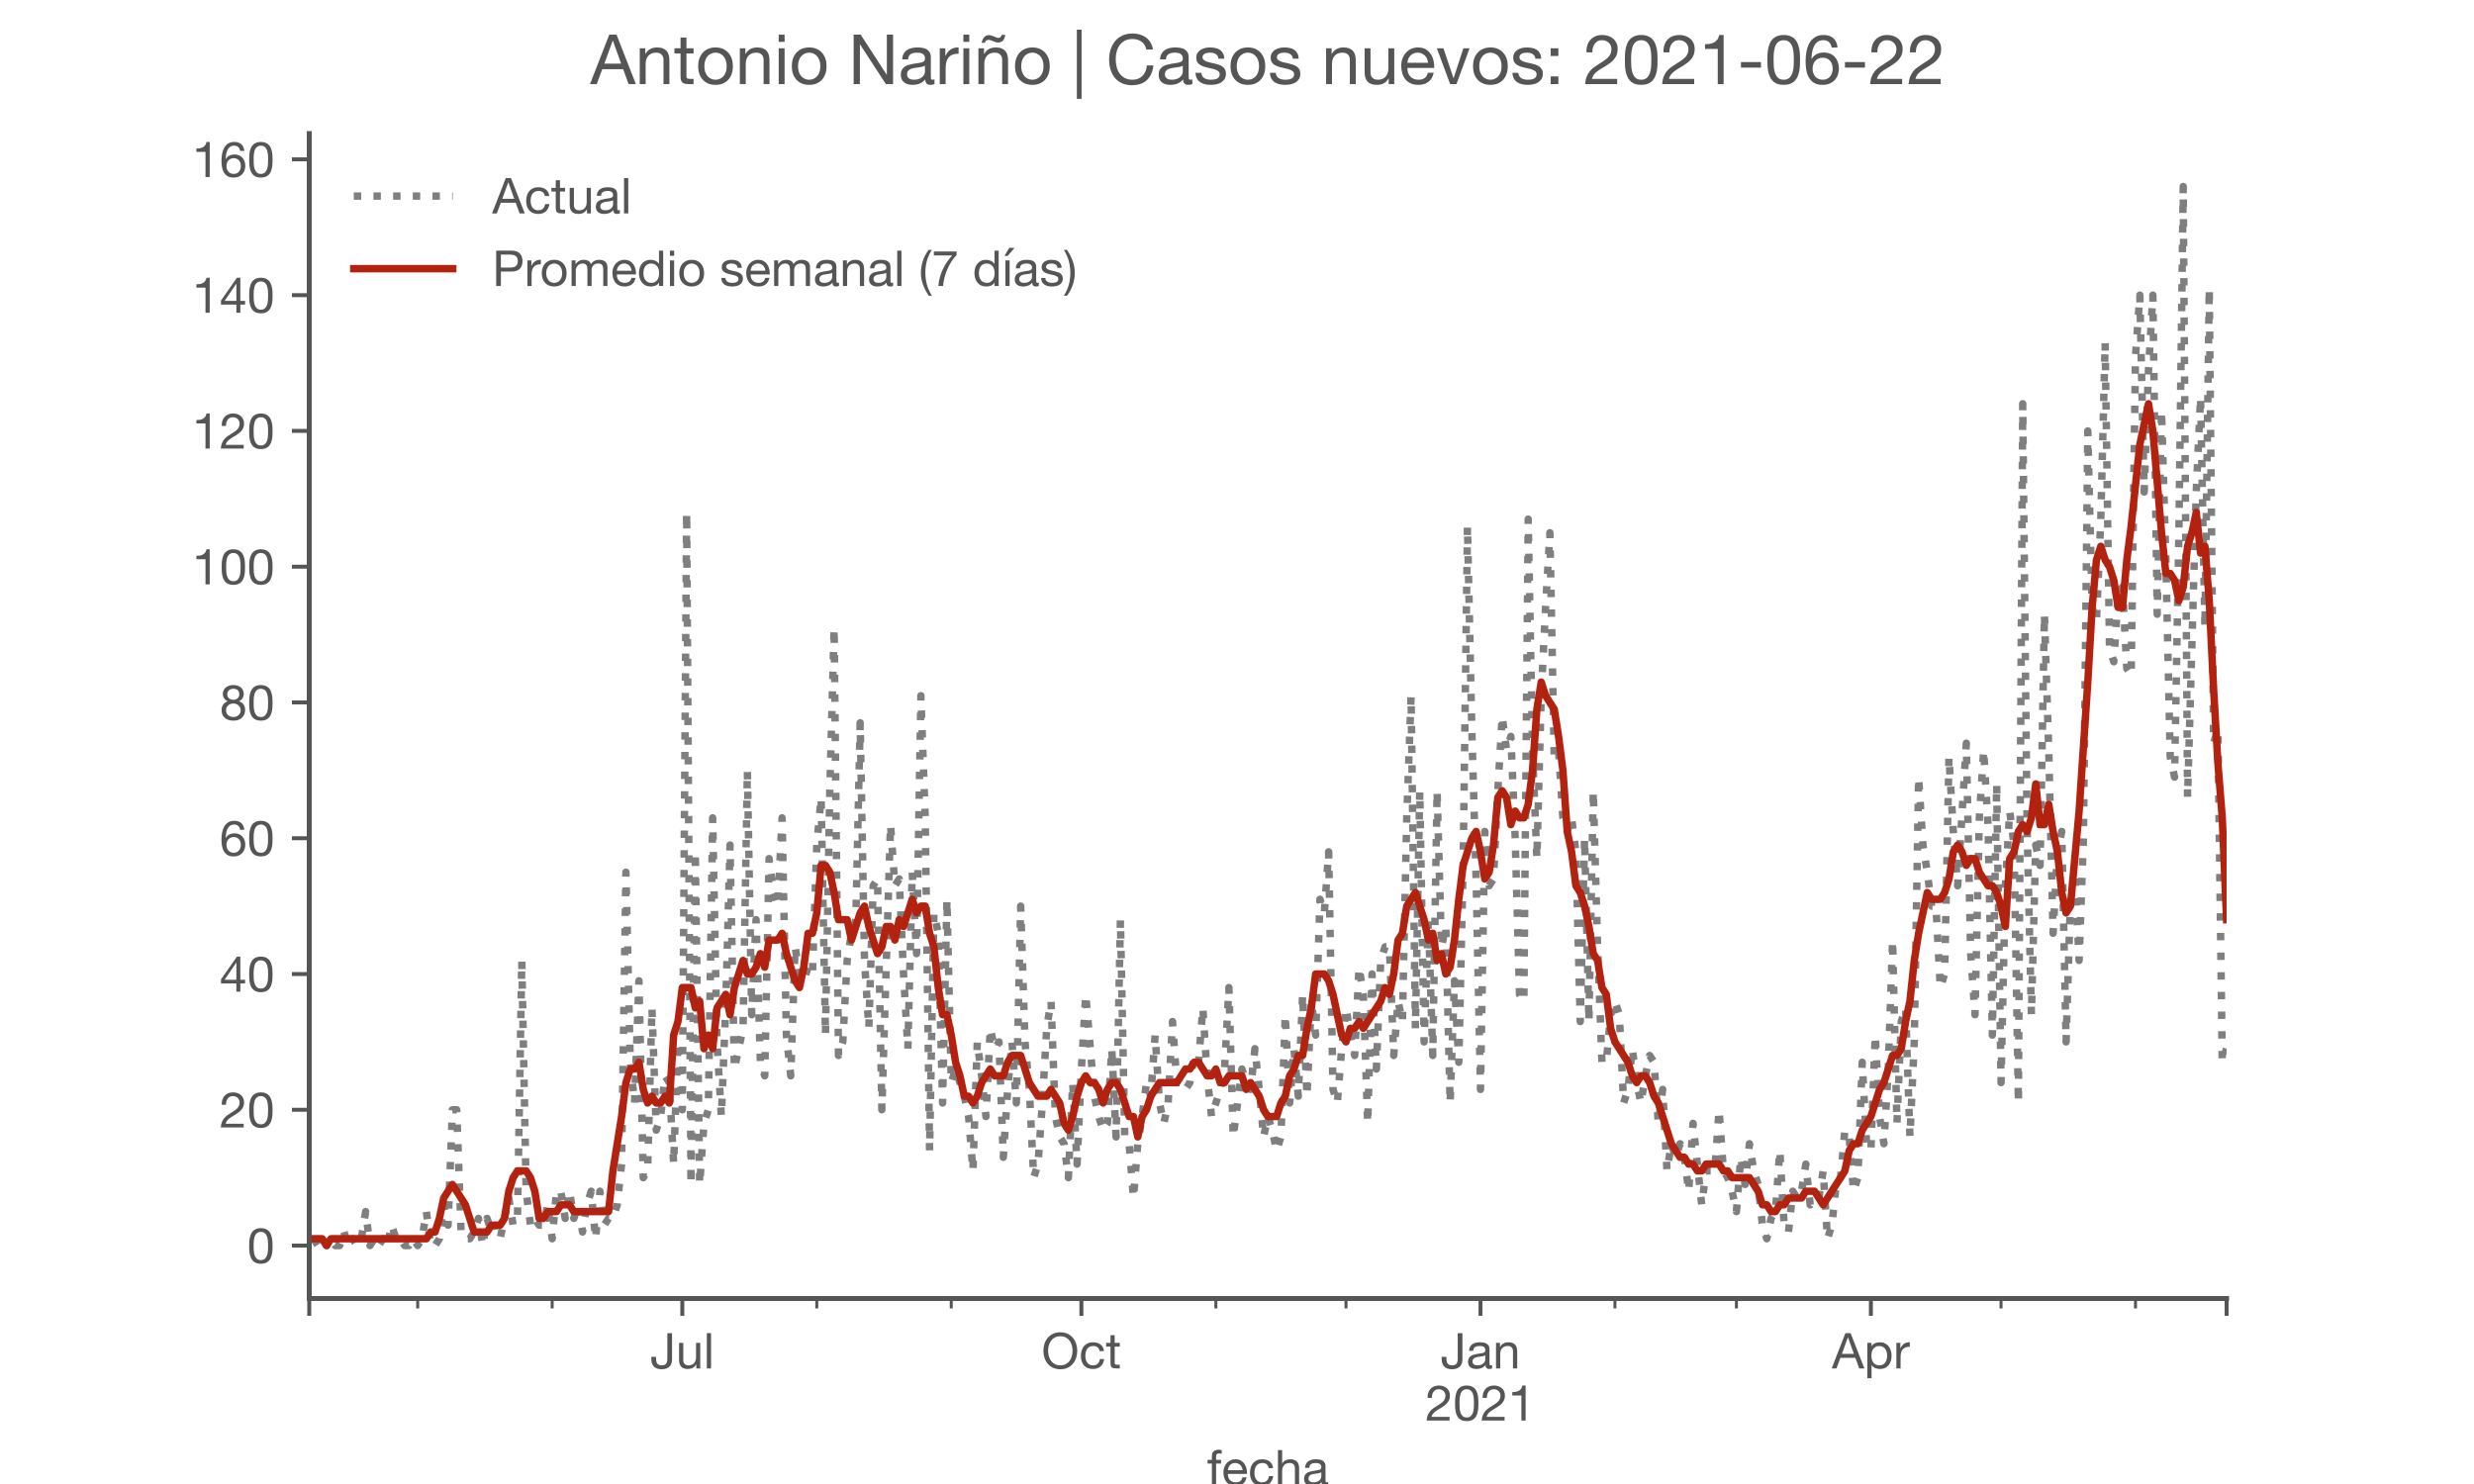 <?xml version="1.0" encoding="utf-8" standalone="no"?>
<!DOCTYPE svg PUBLIC "-//W3C//DTD SVG 1.1//EN"
  "http://www.w3.org/Graphics/SVG/1.1/DTD/svg11.dtd">
<!-- Created with matplotlib (https://matplotlib.org/) -->
<svg height="300pt" version="1.1" viewBox="0 0 500 300" width="500pt" xmlns="http://www.w3.org/2000/svg" xmlns:xlink="http://www.w3.org/1999/xlink">
 <defs>
  <style type="text/css">*{stroke-linecap:butt;stroke-linejoin:round;}</style>
 </defs>
 <g id="figure_1">
  <g id="patch_1">
   <path d="M 0 300 
L 500 300 
L 500 0 
L 0 0 
z
" style="fill:#ffffff;"/>
  </g>
  <g id="axes_1">
   <g id="patch_2">
    <path d="M 62.5 262.5 
L 450 262.5 
L 450 27 
L 62.5 27 
z
" style="fill:#ffffff;"/>
   </g>
   <g id="matplotlib.axis_1">
    <g id="xtick_1">
     <g id="line2d_1">
      <defs>
       <path d="M 0 0 
L 0 3.5 
" id="m784944e221" style="stroke:#555555;stroke-width:0.8;"/>
      </defs>
      <g>
       <use style="fill:#555555;stroke:#555555;stroke-width:0.8;" x="62.5" xlink:href="#m784944e221" y="262.5"/>
      </g>
     </g>
    </g>
    <g id="xtick_2">
     <g id="line2d_2">
      <g>
       <use style="fill:#555555;stroke:#555555;stroke-width:0.8;" x="137.896" xlink:href="#m784944e221" y="262.5"/>
      </g>
     </g>
     <g id="text_1">
      <!-- Jul -->
      <g style="fill:#555555;" transform="translate(131.411 276.641)scale(0.1 -0.1)">
       <defs>
        <path d="M 44.094 17.797 
L 44.094 71.406 
L 34.594 71.406 
L 34.594 19.203 
Q 34.594 13.297 32.141 9.797 
Q 29.703 6.297 23.203 6.297 
Q 19.703 6.297 17.453 7.344 
Q 15.203 8.406 13.953 10.297 
Q 12.703 12.203 12.203 14.797 
Q 11.703 17.406 11.703 20.5 
L 11.703 23.5 
L 2.203 23.5 
L 2.203 19.094 
Q 2.203 8.906 7.594 3.656 
Q 13 -1.594 23 -1.594 
Q 29 -1.594 33.047 0.047 
Q 37.094 1.703 39.547 4.453 
Q 42 7.203 43.047 10.703 
Q 44.094 14.203 44.094 17.797 
z
" id="HelveticaNeue-74"/>
        <path d="M 49.203 0 
L 49.203 51.703 
L 40.703 51.703 
L 40.703 22.5 
Q 40.703 19 39.75 16.047 
Q 38.797 13.094 36.891 10.891 
Q 35 8.703 32.141 7.5 
Q 29.297 6.297 25.406 6.297 
Q 20.5 6.297 17.703 9.094 
Q 14.906 11.906 14.906 16.703 
L 14.906 51.703 
L 6.406 51.703 
L 6.406 17.703 
Q 6.406 13.5 7.25 10.047 
Q 8.094 6.594 10.188 4.094 
Q 12.297 1.594 15.688 0.25 
Q 19.094 -1.094 24.203 -1.094 
Q 29.906 -1.094 34.094 1.156 
Q 38.297 3.406 41 8.203 
L 41.203 8.203 
L 41.203 0 
z
" id="HelveticaNeue-117"/>
        <path d="M 6.906 71.406 
L 6.906 0 
L 15.406 0 
L 15.406 71.406 
z
" id="HelveticaNeue-108"/>
       </defs>
       <use xlink:href="#HelveticaNeue-74"/>
       <use x="51.9" xlink:href="#HelveticaNeue-117"/>
       <use x="107.5" xlink:href="#HelveticaNeue-108"/>
      </g>
     </g>
    </g>
    <g id="xtick_3">
     <g id="line2d_3">
      <g>
       <use style="fill:#555555;stroke:#555555;stroke-width:0.8;" x="218.552" xlink:href="#m784944e221" y="262.5"/>
      </g>
     </g>
     <g id="text_2">
      <!-- Oct -->
      <g style="fill:#555555;" transform="translate(210.492 276.641)scale(0.1 -0.1)">
       <defs>
        <path d="M 13.297 35.703 
Q 13.297 41.094 14.688 46.344 
Q 16.094 51.594 19.094 55.797 
Q 22.094 60 26.797 62.547 
Q 31.5 65.094 38 65.094 
Q 44.5 65.094 49.203 62.547 
Q 53.906 60 56.906 55.797 
Q 59.906 51.594 61.297 46.344 
Q 62.703 41.094 62.703 35.703 
Q 62.703 30.297 61.297 25.047 
Q 59.906 19.797 56.906 15.594 
Q 53.906 11.406 49.203 8.844 
Q 44.5 6.297 38 6.297 
Q 31.5 6.297 26.797 8.844 
Q 22.094 11.406 19.094 15.594 
Q 16.094 19.797 14.688 25.047 
Q 13.297 30.297 13.297 35.703 
z
M 3.797 35.703 
Q 3.797 28.406 5.938 21.656 
Q 8.094 14.906 12.391 9.703 
Q 16.703 4.5 23.094 1.453 
Q 29.5 -1.594 38 -1.594 
Q 46.5 -1.594 52.891 1.453 
Q 59.297 4.5 63.594 9.703 
Q 67.906 14.906 70.047 21.656 
Q 72.203 28.406 72.203 35.703 
Q 72.203 43 70.047 49.75 
Q 67.906 56.5 63.594 61.703 
Q 59.297 66.906 52.891 70 
Q 46.5 73.094 38 73.094 
Q 29.5 73.094 23.094 70 
Q 16.703 66.906 12.391 61.703 
Q 8.094 56.5 5.938 49.75 
Q 3.797 43 3.797 35.703 
z
" id="HelveticaNeue-79"/>
        <path d="M 41.5 35.094 
L 50.297 35.094 
Q 49.797 39.703 47.891 43.047 
Q 46 46.406 43.047 48.594 
Q 40.094 50.797 36.25 51.844 
Q 32.406 52.906 28 52.906 
Q 21.906 52.906 17.297 50.75 
Q 12.703 48.594 9.641 44.844 
Q 6.594 41.094 5.094 36.047 
Q 3.594 31 3.594 25.203 
Q 3.594 19.406 5.141 14.547 
Q 6.703 9.703 9.75 6.203 
Q 12.797 2.703 17.344 0.797 
Q 21.906 -1.094 27.797 -1.094 
Q 37.703 -1.094 43.453 4.094 
Q 49.203 9.297 50.594 18.906 
L 41.906 18.906 
Q 41.094 12.906 37.547 9.594 
Q 34 6.297 27.703 6.297 
Q 23.703 6.297 20.797 7.891 
Q 17.906 9.5 16.094 12.141 
Q 14.297 14.797 13.438 18.188 
Q 12.594 21.594 12.594 25.203 
Q 12.594 29.094 13.391 32.75 
Q 14.203 36.406 16.047 39.203 
Q 17.906 42 21 43.703 
Q 24.094 45.406 28.703 45.406 
Q 34.094 45.406 37.297 42.703 
Q 40.5 40 41.5 35.094 
z
" id="HelveticaNeue-99"/>
        <path d="M 18.203 51.703 
L 18.203 67.203 
L 9.703 67.203 
L 9.703 51.703 
L 0.906 51.703 
L 0.906 44.203 
L 9.703 44.203 
L 9.703 11.297 
Q 9.703 7.703 10.391 5.5 
Q 11.094 3.297 12.547 2.094 
Q 14 0.906 16.344 0.453 
Q 18.703 0 22 0 
L 28.5 0 
L 28.5 7.5 
L 24.594 7.5 
Q 22.594 7.5 21.344 7.641 
Q 20.094 7.797 19.391 8.297 
Q 18.703 8.797 18.453 9.688 
Q 18.203 10.594 18.203 12.094 
L 18.203 44.203 
L 28.5 44.203 
L 28.5 51.703 
z
" id="HelveticaNeue-116"/>
       </defs>
       <use xlink:href="#HelveticaNeue-79"/>
       <use x="76" xlink:href="#HelveticaNeue-99"/>
       <use x="129.7" xlink:href="#HelveticaNeue-116"/>
      </g>
     </g>
    </g>
    <g id="xtick_4">
     <g id="line2d_4">
      <g>
       <use style="fill:#555555;stroke:#555555;stroke-width:0.8;" x="299.208" xlink:href="#m784944e221" y="262.5"/>
      </g>
     </g>
     <g id="text_3">
      <!-- Jan -->
      <g style="fill:#555555;" transform="translate(291.148 276.641)scale(0.1 -0.1)">
       <defs>
        <path d="M 52.203 0.203 
Q 50 -1.094 46.094 -1.094 
Q 42.797 -1.094 40.844 0.75 
Q 38.906 2.594 38.906 6.797 
Q 35.406 2.594 30.75 0.75 
Q 26.094 -1.094 20.703 -1.094 
Q 17.203 -1.094 14.047 -0.297 
Q 10.906 0.5 8.594 2.203 
Q 6.297 3.906 4.938 6.656 
Q 3.594 9.406 3.594 13.297 
Q 3.594 17.703 5.094 20.5 
Q 6.594 23.297 9.047 25.047 
Q 11.5 26.797 14.641 27.688 
Q 17.797 28.594 21.094 29.203 
Q 24.594 29.906 27.75 30.25 
Q 30.906 30.594 33.297 31.25 
Q 35.703 31.906 37.094 33.156 
Q 38.5 34.406 38.5 36.797 
Q 38.5 39.594 37.453 41.297 
Q 36.406 43 34.75 43.891 
Q 33.094 44.797 31.047 45.094 
Q 29 45.406 27 45.406 
Q 21.594 45.406 18 43.344 
Q 14.406 41.297 14.094 35.594 
L 5.594 35.594 
Q 5.797 40.406 7.594 43.703 
Q 9.406 47 12.406 49.047 
Q 15.406 51.094 19.25 52 
Q 23.094 52.906 27.5 52.906 
Q 31 52.906 34.453 52.406 
Q 37.906 51.906 40.703 50.344 
Q 43.5 48.797 45.203 46 
Q 46.906 43.203 46.906 38.703 
L 46.906 12.094 
Q 46.906 9.094 47.25 7.688 
Q 47.594 6.297 49.594 6.297 
Q 50.703 6.297 52.203 6.797 
z
M 38.406 26.703 
Q 36.797 25.5 34.188 24.953 
Q 31.594 24.406 28.75 24.047 
Q 25.906 23.703 23 23.25 
Q 20.094 22.797 17.797 21.797 
Q 15.5 20.797 14.047 18.938 
Q 12.594 17.094 12.594 13.906 
Q 12.594 11.797 13.438 10.344 
Q 14.297 8.906 15.641 8 
Q 17 7.094 18.797 6.688 
Q 20.594 6.297 22.594 6.297 
Q 26.797 6.297 29.797 7.438 
Q 32.797 8.594 34.688 10.344 
Q 36.594 12.094 37.5 14.141 
Q 38.406 16.203 38.406 18 
z
" id="HelveticaNeue-97"/>
        <path d="M 6.406 51.703 
L 6.406 0 
L 14.906 0 
L 14.906 29.203 
Q 14.906 32.703 15.844 35.641 
Q 16.797 38.594 18.688 40.797 
Q 20.594 43 23.438 44.203 
Q 26.297 45.406 30.203 45.406 
Q 35.094 45.406 37.891 42.594 
Q 40.703 39.797 40.703 35 
L 40.703 0 
L 49.203 0 
L 49.203 34 
Q 49.203 38.203 48.344 41.641 
Q 47.5 45.094 45.391 47.594 
Q 43.297 50.094 39.891 51.5 
Q 36.5 52.906 31.406 52.906 
Q 19.906 52.906 14.594 43.5 
L 14.406 43.5 
L 14.406 51.703 
z
" id="HelveticaNeue-110"/>
       </defs>
       <use xlink:href="#HelveticaNeue-74"/>
       <use x="51.9" xlink:href="#HelveticaNeue-97"/>
       <use x="105.6" xlink:href="#HelveticaNeue-110"/>
      </g>
      <!-- 2021 -->
      <g style="fill:#555555;" transform="translate(288.089 287.18)scale(0.1 -0.1)">
       <defs>
        <path d="M 4.406 45.797 
L 12.906 45.797 
Q 12.797 49 13.547 52.141 
Q 14.297 55.297 16 57.797 
Q 17.703 60.297 20.344 61.844 
Q 23 63.406 26.703 63.406 
Q 29.5 63.406 32 62.5 
Q 34.5 61.594 36.344 59.891 
Q 38.203 58.203 39.297 55.844 
Q 40.406 53.5 40.406 50.594 
Q 40.406 46.906 39.25 44.094 
Q 38.094 41.297 35.844 38.891 
Q 33.594 36.5 30.188 34.141 
Q 26.797 31.797 22.297 29 
Q 18.594 26.797 15.188 24.297 
Q 11.797 21.797 9.094 18.5 
Q 6.406 15.203 4.656 10.75 
Q 2.906 6.297 2.406 0 
L 48.703 0 
L 48.703 7.5 
L 12.297 7.5 
Q 12.906 10.797 14.844 13.344 
Q 16.797 15.906 19.547 18.094 
Q 22.297 20.297 25.594 22.25 
Q 28.906 24.203 32.203 26.203 
Q 35.5 28.297 38.594 30.594 
Q 41.703 32.906 44.094 35.75 
Q 46.5 38.594 47.953 42.188 
Q 49.406 45.797 49.406 50.5 
Q 49.406 55.5 47.656 59.297 
Q 45.906 63.094 42.906 65.641 
Q 39.906 68.203 35.844 69.547 
Q 31.797 70.906 27.203 70.906 
Q 21.594 70.906 17.188 69 
Q 12.797 67.094 9.844 63.75 
Q 6.906 60.406 5.5 55.797 
Q 4.094 51.203 4.406 45.797 
z
" id="HelveticaNeue-50"/>
        <path d="M 13.203 34.906 
Q 13.203 37.5 13.25 40.641 
Q 13.297 43.797 13.75 46.938 
Q 14.203 50.094 15.047 53.094 
Q 15.906 56.094 17.547 58.344 
Q 19.203 60.594 21.703 62 
Q 24.203 63.406 27.797 63.406 
Q 31.406 63.406 33.906 62 
Q 36.406 60.594 38.047 58.344 
Q 39.703 56.094 40.547 53.094 
Q 41.406 50.094 41.844 46.938 
Q 42.297 43.797 42.344 40.641 
Q 42.406 37.5 42.406 34.906 
Q 42.406 30.906 42.156 25.953 
Q 41.906 21 40.547 16.641 
Q 39.203 12.297 36.203 9.297 
Q 33.203 6.297 27.797 6.297 
Q 22.406 6.297 19.406 9.297 
Q 16.406 12.297 15.047 16.641 
Q 13.703 21 13.453 25.953 
Q 13.203 30.906 13.203 34.906 
z
M 4.203 34.797 
Q 4.203 30.906 4.391 26.703 
Q 4.594 22.5 5.391 18.5 
Q 6.203 14.5 7.703 10.953 
Q 9.203 7.406 11.797 4.703 
Q 14.406 2 18.344 0.453 
Q 22.297 -1.094 27.797 -1.094 
Q 33.406 -1.094 37.297 0.453 
Q 41.203 2 43.797 4.703 
Q 46.406 7.406 47.906 10.953 
Q 49.406 14.5 50.203 18.5 
Q 51 22.5 51.203 26.703 
Q 51.406 30.906 51.406 34.797 
Q 51.406 38.703 51.203 42.891 
Q 51 47.094 50.203 51.094 
Q 49.406 55.094 47.906 58.688 
Q 46.406 62.297 43.797 65 
Q 41.203 67.703 37.25 69.297 
Q 33.297 70.906 27.797 70.906 
Q 22.297 70.906 18.344 69.297 
Q 14.406 67.703 11.797 65 
Q 9.203 62.297 7.703 58.688 
Q 6.203 55.094 5.391 51.094 
Q 4.594 47.094 4.391 42.891 
Q 4.203 38.703 4.203 34.797 
z
" id="HelveticaNeue-48"/>
        <path d="M 35.594 0 
L 35.594 70.906 
L 29.094 70.906 
Q 28.406 66.906 26.5 64.297 
Q 24.594 61.703 21.844 60.203 
Q 19.094 58.703 15.688 58.141 
Q 12.297 57.594 8.703 57.594 
L 8.703 50.797 
L 27.094 50.797 
L 27.094 0 
z
" id="HelveticaNeue-49"/>
       </defs>
       <use xlink:href="#HelveticaNeue-50"/>
       <use x="55.6" xlink:href="#HelveticaNeue-48"/>
       <use x="111.2" xlink:href="#HelveticaNeue-50"/>
       <use x="166.8" xlink:href="#HelveticaNeue-49"/>
      </g>
     </g>
    </g>
    <g id="xtick_5">
     <g id="line2d_5">
      <g>
       <use style="fill:#555555;stroke:#555555;stroke-width:0.8;" x="378.111" xlink:href="#m784944e221" y="262.5"/>
      </g>
     </g>
     <g id="text_4">
      <!-- Apr -->
      <g style="fill:#555555;" transform="translate(370.241 276.641)scale(0.1 -0.1)">
       <defs>
        <path d="M 20.094 29.5 
L 32.203 62.797 
L 32.406 62.797 
L 44.297 29.5 
z
M 27.203 71.406 
L -0.594 0 
L 9.094 0 
L 17.094 21.5 
L 47.297 21.5 
L 55.094 0 
L 65.594 0 
L 37.703 71.406 
z
" id="HelveticaNeue-65"/>
        <path d="M 6.703 51.703 
L 6.703 -19.703 
L 15.203 -19.703 
L 15.203 6.906 
L 15.406 6.906 
Q 16.797 4.594 18.844 3.047 
Q 20.906 1.5 23.203 0.594 
Q 25.5 -0.297 27.844 -0.688 
Q 30.203 -1.094 32.094 -1.094 
Q 38 -1.094 42.453 1 
Q 46.906 3.094 49.844 6.75 
Q 52.797 10.406 54.25 15.297 
Q 55.703 20.203 55.703 25.703 
Q 55.703 31.203 54.203 36.094 
Q 52.703 41 49.75 44.75 
Q 46.797 48.5 42.344 50.703 
Q 37.906 52.906 31.906 52.906 
Q 26.5 52.906 22 50.953 
Q 17.5 49 15.406 44.703 
L 15.203 44.703 
L 15.203 51.703 
z
M 46.703 26.297 
Q 46.703 22.5 45.891 18.891 
Q 45.094 15.297 43.297 12.5 
Q 41.5 9.703 38.547 8 
Q 35.594 6.297 31.203 6.297 
Q 26.797 6.297 23.688 7.938 
Q 20.594 9.594 18.641 12.297 
Q 16.703 15 15.797 18.547 
Q 14.906 22.094 14.906 25.906 
Q 14.906 29.5 15.75 33 
Q 16.594 36.5 18.5 39.25 
Q 20.406 42 23.406 43.703 
Q 26.406 45.406 30.703 45.406 
Q 34.797 45.406 37.844 43.797 
Q 40.906 42.203 42.844 39.5 
Q 44.797 36.797 45.75 33.344 
Q 46.703 29.906 46.703 26.297 
z
" id="HelveticaNeue-112"/>
        <path d="M 6.094 51.703 
L 6.094 0 
L 14.594 0 
L 14.594 23 
Q 14.594 28 15.594 31.844 
Q 16.594 35.703 18.797 38.391 
Q 21 41.094 24.594 42.5 
Q 28.203 43.906 33.297 43.906 
L 33.297 52.906 
Q 26.406 53.094 21.906 50.094 
Q 17.406 47.094 14.297 40.797 
L 14.094 40.797 
L 14.094 51.703 
z
" id="HelveticaNeue-114"/>
       </defs>
       <use xlink:href="#HelveticaNeue-65"/>
       <use x="64.8" xlink:href="#HelveticaNeue-112"/>
       <use x="124.1" xlink:href="#HelveticaNeue-114"/>
      </g>
     </g>
    </g>
    <g id="xtick_6">
     <g id="line2d_6">
      <g>
       <use style="fill:#555555;stroke:#555555;stroke-width:0.8;" x="450" xlink:href="#m784944e221" y="262.5"/>
      </g>
     </g>
    </g>
    <g id="xtick_7">
     <g id="line2d_7">
      <defs>
       <path d="M 0 0 
L 0 2 
" id="mcd8c6cadde" style="stroke:#555555;stroke-width:0.6;"/>
      </defs>
      <g>
       <use style="fill:#555555;stroke:#555555;stroke-width:0.6;" x="84.417" xlink:href="#mcd8c6cadde" y="262.5"/>
      </g>
     </g>
    </g>
    <g id="xtick_8">
     <g id="line2d_8">
      <g>
       <use style="fill:#555555;stroke:#555555;stroke-width:0.6;" x="111.595" xlink:href="#mcd8c6cadde" y="262.5"/>
      </g>
     </g>
    </g>
    <g id="xtick_9">
     <g id="line2d_9">
      <g>
       <use style="fill:#555555;stroke:#555555;stroke-width:0.6;" x="165.074" xlink:href="#mcd8c6cadde" y="262.5"/>
      </g>
     </g>
    </g>
    <g id="xtick_10">
     <g id="line2d_10">
      <g>
       <use style="fill:#555555;stroke:#555555;stroke-width:0.6;" x="192.251" xlink:href="#mcd8c6cadde" y="262.5"/>
      </g>
     </g>
    </g>
    <g id="xtick_11">
     <g id="line2d_11">
      <g>
       <use style="fill:#555555;stroke:#555555;stroke-width:0.6;" x="245.73" xlink:href="#mcd8c6cadde" y="262.5"/>
      </g>
     </g>
    </g>
    <g id="xtick_12">
     <g id="line2d_12">
      <g>
       <use style="fill:#555555;stroke:#555555;stroke-width:0.6;" x="272.031" xlink:href="#mcd8c6cadde" y="262.5"/>
      </g>
     </g>
    </g>
    <g id="xtick_13">
     <g id="line2d_13">
      <g>
       <use style="fill:#555555;stroke:#555555;stroke-width:0.6;" x="326.386" xlink:href="#mcd8c6cadde" y="262.5"/>
      </g>
     </g>
    </g>
    <g id="xtick_14">
     <g id="line2d_14">
      <g>
       <use style="fill:#555555;stroke:#555555;stroke-width:0.6;" x="350.933" xlink:href="#mcd8c6cadde" y="262.5"/>
      </g>
     </g>
    </g>
    <g id="xtick_15">
     <g id="line2d_15">
      <g>
       <use style="fill:#555555;stroke:#555555;stroke-width:0.6;" x="404.412" xlink:href="#mcd8c6cadde" y="262.5"/>
      </g>
     </g>
    </g>
    <g id="xtick_16">
     <g id="line2d_16">
      <g>
       <use style="fill:#555555;stroke:#555555;stroke-width:0.6;" x="431.589" xlink:href="#mcd8c6cadde" y="262.5"/>
      </g>
     </g>
    </g>
    <g id="text_5">
     <!-- fecha -->
     <g style="fill:#555555;" transform="translate(243.935 300.291)scale(0.1 -0.1)">
      <defs>
       <path d="M 9.906 44.203 
L 9.906 0 
L 18.406 0 
L 18.406 44.203 
L 28.406 44.203 
L 28.406 51.703 
L 18.406 51.703 
L 18.406 58.906 
Q 18.406 62.297 20.094 63.5 
Q 21.797 64.703 24.906 64.703 
Q 26 64.703 27.297 64.547 
Q 28.594 64.406 29.703 64 
L 29.703 71.406 
Q 28.5 71.797 26.953 72 
Q 25.406 72.203 24.203 72.203 
Q 17.203 72.203 13.547 68.953 
Q 9.906 65.703 9.906 59.406 
L 9.906 51.703 
L 1.203 51.703 
L 1.203 44.203 
z
" id="HelveticaNeue-102"/>
       <path d="M 42.297 30.797 
L 12.594 30.797 
Q 12.797 33.797 13.891 36.438 
Q 15 39.094 16.891 41.094 
Q 18.797 43.094 21.438 44.25 
Q 24.094 45.406 27.406 45.406 
Q 30.594 45.406 33.25 44.25 
Q 35.906 43.094 37.844 41.141 
Q 39.797 39.203 40.938 36.5 
Q 42.094 33.797 42.297 30.797 
z
M 50.5 16.406 
L 42.094 16.406 
Q 41 11.297 37.547 8.797 
Q 34.094 6.297 28.703 6.297 
Q 24.5 6.297 21.391 7.688 
Q 18.297 9.094 16.297 11.438 
Q 14.297 13.797 13.391 16.844 
Q 12.5 19.906 12.594 23.297 
L 51.297 23.297 
Q 51.5 28 50.453 33.203 
Q 49.406 38.406 46.656 42.797 
Q 43.906 47.203 39.344 50.047 
Q 34.797 52.906 27.906 52.906 
Q 22.594 52.906 18.141 50.906 
Q 13.703 48.906 10.453 45.297 
Q 7.203 41.703 5.391 36.797 
Q 3.594 31.906 3.594 26 
Q 3.797 20.094 5.344 15.094 
Q 6.906 10.094 10 6.5 
Q 13.094 2.906 17.641 0.906 
Q 22.203 -1.094 28.406 -1.094 
Q 37.203 -1.094 43 3.297 
Q 48.797 7.703 50.5 16.406 
z
" id="HelveticaNeue-101"/>
       <path d="M 6.406 71.406 
L 6.406 0 
L 14.906 0 
L 14.906 29.203 
Q 14.906 32.703 15.844 35.641 
Q 16.797 38.594 18.688 40.797 
Q 20.594 43 23.438 44.203 
Q 26.297 45.406 30.203 45.406 
Q 35.094 45.406 37.891 42.594 
Q 40.703 39.797 40.703 35 
L 40.703 0 
L 49.203 0 
L 49.203 34 
Q 49.203 38.203 48.344 41.641 
Q 47.5 45.094 45.391 47.594 
Q 43.297 50.094 39.891 51.5 
Q 36.5 52.906 31.406 52.906 
Q 29.094 52.906 26.641 52.406 
Q 24.203 51.906 21.953 50.844 
Q 19.703 49.797 17.891 48.141 
Q 16.094 46.5 15.094 44.094 
L 14.906 44.094 
L 14.906 71.406 
z
" id="HelveticaNeue-104"/>
      </defs>
      <use xlink:href="#HelveticaNeue-102"/>
      <use x="29.6" xlink:href="#HelveticaNeue-101"/>
      <use x="83.3" xlink:href="#HelveticaNeue-99"/>
      <use x="137" xlink:href="#HelveticaNeue-104"/>
      <use x="192.6" xlink:href="#HelveticaNeue-97"/>
     </g>
    </g>
   </g>
   <g id="matplotlib.axis_2">
    <g id="ytick_1">
     <g id="line2d_17">
      <defs>
       <path d="M 0 0 
L -3.5 0 
" id="m743f28c396" style="stroke:#555555;stroke-width:0.8;"/>
      </defs>
      <g>
       <use style="fill:#555555;stroke:#555555;stroke-width:0.8;" x="62.5" xlink:href="#m743f28c396" y="251.795"/>
      </g>
     </g>
     <g id="text_6">
      <!-- 0 -->
      <g style="fill:#555555;" transform="translate(49.941 255.366)scale(0.1 -0.1)">
       <use xlink:href="#HelveticaNeue-48"/>
      </g>
     </g>
    </g>
    <g id="ytick_2">
     <g id="line2d_18">
      <g>
       <use style="fill:#555555;stroke:#555555;stroke-width:0.8;" x="62.5" xlink:href="#m743f28c396" y="224.348"/>
      </g>
     </g>
     <g id="text_7">
      <!-- 20 -->
      <g style="fill:#555555;" transform="translate(44.381 227.918)scale(0.1 -0.1)">
       <use xlink:href="#HelveticaNeue-50"/>
       <use x="55.6" xlink:href="#HelveticaNeue-48"/>
      </g>
     </g>
    </g>
    <g id="ytick_3">
     <g id="line2d_19">
      <g>
       <use style="fill:#555555;stroke:#555555;stroke-width:0.8;" x="62.5" xlink:href="#m743f28c396" y="196.9"/>
      </g>
     </g>
     <g id="text_8">
      <!-- 40 -->
      <g style="fill:#555555;" transform="translate(44.381 200.471)scale(0.1 -0.1)">
       <defs>
        <path d="M 33.906 24.094 
L 10.094 24.094 
L 33.703 58.797 
L 33.906 58.797 
z
M 41.906 24.094 
L 41.906 70.906 
L 35.094 70.906 
L 2.797 24.797 
L 2.797 16.594 
L 33.906 16.594 
L 33.906 0 
L 41.906 0 
L 41.906 16.594 
L 51.5 16.594 
L 51.5 24.094 
z
" id="HelveticaNeue-52"/>
       </defs>
       <use xlink:href="#HelveticaNeue-52"/>
       <use x="55.6" xlink:href="#HelveticaNeue-48"/>
      </g>
     </g>
    </g>
    <g id="ytick_4">
     <g id="line2d_20">
      <g>
       <use style="fill:#555555;stroke:#555555;stroke-width:0.8;" x="62.5" xlink:href="#m743f28c396" y="169.453"/>
      </g>
     </g>
     <g id="text_9">
      <!-- 60 -->
      <g style="fill:#555555;" transform="translate(44.381 173.023)scale(0.1 -0.1)">
       <defs>
        <path d="M 41.406 52.797 
L 49.906 52.797 
Q 49.094 61.594 43.891 66.25 
Q 38.703 70.906 29.906 70.906 
Q 22.297 70.906 17.297 67.703 
Q 12.297 64.5 9.297 59.203 
Q 6.297 53.906 5.047 47.047 
Q 3.797 40.203 3.797 32.906 
Q 3.797 27.297 4.641 21.297 
Q 5.5 15.297 8.094 10.297 
Q 10.703 5.297 15.5 2.094 
Q 20.297 -1.094 28.203 -1.094 
Q 34.906 -1.094 39.453 1.156 
Q 44 3.406 46.75 6.844 
Q 49.5 10.297 50.703 14.5 
Q 51.906 18.703 51.906 22.594 
Q 51.906 27.5 50.406 31.703 
Q 48.906 35.906 46.156 39 
Q 43.406 42.094 39.344 43.844 
Q 35.297 45.594 30.203 45.594 
Q 24.406 45.594 19.953 43.391 
Q 15.5 41.203 12.5 36.297 
L 12.297 36.5 
Q 12.406 40.594 13.094 45.297 
Q 13.797 50 15.641 54.047 
Q 17.5 58.094 20.797 60.75 
Q 24.094 63.406 29.5 63.406 
Q 34.594 63.406 37.688 60.5 
Q 40.797 57.594 41.406 52.797 
z
M 28.594 38.094 
Q 32.203 38.094 34.891 36.797 
Q 37.594 35.5 39.391 33.344 
Q 41.203 31.203 42.047 28.25 
Q 42.906 25.297 42.906 22 
Q 42.906 18.906 41.953 16.047 
Q 41 13.203 39.203 11 
Q 37.406 8.797 34.75 7.547 
Q 32.094 6.297 28.594 6.297 
Q 25.094 6.297 22.344 7.547 
Q 19.594 8.797 17.75 10.891 
Q 15.906 13 14.906 15.891 
Q 13.906 18.797 13.906 22.094 
Q 13.906 25.406 14.844 28.344 
Q 15.797 31.297 17.688 33.438 
Q 19.594 35.594 22.297 36.844 
Q 25 38.094 28.594 38.094 
z
" id="HelveticaNeue-54"/>
       </defs>
       <use xlink:href="#HelveticaNeue-54"/>
       <use x="55.6" xlink:href="#HelveticaNeue-48"/>
      </g>
     </g>
    </g>
    <g id="ytick_5">
     <g id="line2d_21">
      <g>
       <use style="fill:#555555;stroke:#555555;stroke-width:0.8;" x="62.5" xlink:href="#m743f28c396" y="142.005"/>
      </g>
     </g>
     <g id="text_10">
      <!-- 80 -->
      <g style="fill:#555555;" transform="translate(44.381 145.576)scale(0.1 -0.1)">
       <defs>
        <path d="M 15.5 52.5 
Q 15.5 55.203 16.5 57.203 
Q 17.5 59.203 19.141 60.594 
Q 20.797 62 23.094 62.703 
Q 25.406 63.406 27.906 63.406 
Q 33.094 63.406 36.438 60.656 
Q 39.797 57.906 39.797 52.5 
Q 39.797 47.094 36.5 44.094 
Q 33.203 41.094 28.094 41.094 
Q 25.5 41.094 23.203 41.797 
Q 20.906 42.5 19.203 43.891 
Q 17.5 45.297 16.5 47.438 
Q 15.5 49.594 15.5 52.5 
z
M 6.5 52.797 
Q 6.5 48 9.203 43.953 
Q 11.906 39.906 16.406 38.094 
Q 10.406 36 7.203 31.344 
Q 4 26.703 4 20.406 
Q 4 15 5.844 10.953 
Q 7.703 6.906 10.953 4.203 
Q 14.203 1.5 18.594 0.203 
Q 23 -1.094 28.094 -1.094 
Q 33 -1.094 37.297 0.297 
Q 41.594 1.703 44.75 4.453 
Q 47.906 7.203 49.75 11.203 
Q 51.594 15.203 51.594 20.406 
Q 51.594 27 48.5 31.547 
Q 45.406 36.094 39 38.094 
Q 43.5 40.094 46.141 44.047 
Q 48.797 48 48.797 52.797 
Q 48.797 56.203 47.594 59.453 
Q 46.406 62.703 43.844 65.25 
Q 41.297 67.797 37.188 69.344 
Q 33.094 70.906 27.297 70.906 
Q 23.203 70.906 19.453 69.703 
Q 15.703 68.5 12.797 66.203 
Q 9.906 63.906 8.203 60.547 
Q 6.5 57.203 6.5 52.797 
z
M 13 20 
Q 13 23.094 14.141 25.594 
Q 15.297 28.094 17.344 29.891 
Q 19.406 31.703 22.156 32.641 
Q 24.906 33.594 28 33.594 
Q 31 33.594 33.641 32.547 
Q 36.297 31.5 38.297 29.703 
Q 40.297 27.906 41.438 25.453 
Q 42.594 23 42.594 20.094 
Q 42.594 17.094 41.547 14.594 
Q 40.5 12.094 38.547 10.25 
Q 36.594 8.406 33.938 7.344 
Q 31.297 6.297 28.094 6.297 
Q 21.5 6.297 17.25 9.938 
Q 13 13.594 13 20 
z
" id="HelveticaNeue-56"/>
       </defs>
       <use xlink:href="#HelveticaNeue-56"/>
       <use x="55.6" xlink:href="#HelveticaNeue-48"/>
      </g>
     </g>
    </g>
    <g id="ytick_6">
     <g id="line2d_22">
      <g>
       <use style="fill:#555555;stroke:#555555;stroke-width:0.8;" x="62.5" xlink:href="#m743f28c396" y="114.558"/>
      </g>
     </g>
     <g id="text_11">
      <!-- 100 -->
      <g style="fill:#555555;" transform="translate(38.822 118.128)scale(0.1 -0.1)">
       <use xlink:href="#HelveticaNeue-49"/>
       <use x="55.6" xlink:href="#HelveticaNeue-48"/>
       <use x="111.2" xlink:href="#HelveticaNeue-48"/>
      </g>
     </g>
    </g>
    <g id="ytick_7">
     <g id="line2d_23">
      <g>
       <use style="fill:#555555;stroke:#555555;stroke-width:0.8;" x="62.5" xlink:href="#m743f28c396" y="87.11"/>
      </g>
     </g>
     <g id="text_12">
      <!-- 120 -->
      <g style="fill:#555555;" transform="translate(38.822 90.68)scale(0.1 -0.1)">
       <use xlink:href="#HelveticaNeue-49"/>
       <use x="55.6" xlink:href="#HelveticaNeue-50"/>
       <use x="111.2" xlink:href="#HelveticaNeue-48"/>
      </g>
     </g>
    </g>
    <g id="ytick_8">
     <g id="line2d_24">
      <g>
       <use style="fill:#555555;stroke:#555555;stroke-width:0.8;" x="62.5" xlink:href="#m743f28c396" y="59.663"/>
      </g>
     </g>
     <g id="text_13">
      <!-- 140 -->
      <g style="fill:#555555;" transform="translate(38.822 63.233)scale(0.1 -0.1)">
       <use xlink:href="#HelveticaNeue-49"/>
       <use x="55.6" xlink:href="#HelveticaNeue-52"/>
       <use x="111.2" xlink:href="#HelveticaNeue-48"/>
      </g>
     </g>
    </g>
    <g id="ytick_9">
     <g id="line2d_25">
      <g>
       <use style="fill:#555555;stroke:#555555;stroke-width:0.8;" x="62.5" xlink:href="#m743f28c396" y="32.215"/>
      </g>
     </g>
     <g id="text_14">
      <!-- 160 -->
      <g style="fill:#555555;" transform="translate(38.822 35.785)scale(0.1 -0.1)">
       <use xlink:href="#HelveticaNeue-49"/>
       <use x="55.6" xlink:href="#HelveticaNeue-54"/>
       <use x="111.2" xlink:href="#HelveticaNeue-48"/>
      </g>
     </g>
    </g>
   </g>
   <g id="line2d_26">
    <path clip-path="url(#p712106654f)" d="M 63.377 250.423 
L 64.253 251.795 
L 65.13 250.423 
L 66.007 251.795 
L 66.883 250.423 
L 67.76 251.795 
L 68.637 251.795 
L 69.514 249.051 
L 70.39 251.795 
L 71.267 250.423 
L 72.144 251.795 
L 73.02 250.423 
L 73.897 244.934 
L 74.774 251.795 
L 75.65 250.423 
L 76.527 251.795 
L 77.404 250.423 
L 78.281 251.795 
L 79.157 247.678 
L 80.034 250.423 
L 80.911 250.423 
L 81.787 251.795 
L 82.664 251.795 
L 83.541 250.423 
L 84.417 251.795 
L 85.294 250.423 
L 86.171 244.934 
L 87.048 251.795 
L 87.924 251.795 
L 88.801 250.423 
L 89.678 243.561 
L 90.554 247.678 
L 91.431 224.348 
L 92.308 224.348 
L 93.184 249.051 
L 94.061 250.423 
L 94.938 250.423 
L 95.814 249.051 
L 96.691 246.306 
L 97.568 251.795 
L 98.445 246.306 
L 99.321 249.051 
L 100.198 247.678 
L 101.075 250.423 
L 102.828 242.189 
L 103.705 247.678 
L 104.581 246.306 
L 105.458 194.156 
L 106.335 240.816 
L 107.212 247.678 
L 108.088 246.306 
L 108.965 247.678 
L 109.842 247.678 
L 110.718 243.561 
L 111.595 250.423 
L 112.472 240.816 
L 113.348 240.816 
L 114.225 246.306 
L 115.102 240.816 
L 115.979 246.306 
L 116.855 243.561 
L 117.732 249.051 
L 118.609 243.561 
L 119.485 240.816 
L 120.362 250.423 
L 121.239 240.816 
L 122.115 247.678 
L 122.992 246.306 
L 123.869 246.306 
L 124.745 243.561 
L 125.622 235.327 
L 126.499 176.315 
L 127.376 214.741 
L 128.252 222.976 
L 129.129 198.273 
L 130.006 238.072 
L 130.882 236.699 
L 131.759 203.762 
L 132.636 228.465 
L 133.512 225.72 
L 134.389 217.486 
L 135.266 218.858 
L 136.143 235.327 
L 137.019 210.624 
L 137.896 224.348 
L 138.773 103.579 
L 139.649 239.444 
L 140.526 172.198 
L 141.403 239.444 
L 142.279 227.093 
L 143.156 224.348 
L 144.033 165.336 
L 144.91 210.624 
L 145.786 225.72 
L 146.663 203.762 
L 147.54 170.825 
L 148.416 216.114 
L 150.17 207.879 
L 151.046 155.729 
L 151.923 205.135 
L 152.8 185.921 
L 153.676 214.741 
L 154.553 217.486 
L 155.43 173.57 
L 156.307 180.432 
L 157.183 183.177 
L 158.06 165.336 
L 158.937 209.252 
L 159.813 217.486 
L 160.69 191.411 
L 161.567 196.9 
L 162.443 198.273 
L 163.32 195.528 
L 164.197 196.9 
L 165.074 170.825 
L 165.95 161.219 
L 166.827 209.252 
L 167.704 159.846 
L 168.58 126.909 
L 169.457 213.369 
L 170.334 210.624 
L 171.21 194.156 
L 172.087 188.666 
L 172.964 185.921 
L 173.84 146.122 
L 174.717 194.156 
L 175.594 207.879 
L 176.471 179.059 
L 177.347 177.687 
L 178.224 224.348 
L 179.977 166.708 
L 180.854 179.059 
L 181.731 177.687 
L 182.607 196.9 
L 183.484 211.997 
L 184.361 176.315 
L 185.238 192.783 
L 186.114 140.633 
L 186.991 165.336 
L 187.868 232.582 
L 188.744 184.549 
L 189.621 188.666 
L 190.498 222.976 
L 191.374 181.804 
L 192.251 218.858 
L 193.128 216.114 
L 194.881 221.603 
L 195.758 225.72 
L 196.635 236.699 
L 197.511 210.624 
L 198.388 217.486 
L 199.265 225.72 
L 200.141 207.879 
L 201.018 211.997 
L 201.895 210.624 
L 202.771 233.955 
L 203.648 220.231 
L 204.525 210.624 
L 205.402 222.976 
L 206.278 183.177 
L 207.155 210.624 
L 208.032 220.231 
L 208.908 238.072 
L 209.785 235.327 
L 210.662 222.976 
L 211.538 207.879 
L 212.415 202.39 
L 213.292 225.72 
L 214.169 229.837 
L 215.045 231.21 
L 215.922 238.072 
L 216.799 218.858 
L 217.675 235.327 
L 218.552 216.114 
L 219.429 201.017 
L 221.182 221.603 
L 222.059 225.72 
L 222.936 228.465 
L 223.812 227.093 
L 224.689 211.997 
L 225.566 229.837 
L 226.442 185.921 
L 227.319 229.837 
L 228.196 231.21 
L 229.072 242.189 
L 229.949 231.21 
L 230.826 225.72 
L 231.702 218.858 
L 232.579 221.603 
L 233.456 209.252 
L 234.333 222.976 
L 235.209 227.093 
L 236.086 222.976 
L 236.963 206.507 
L 237.839 218.858 
L 238.716 218.858 
L 239.593 220.231 
L 240.469 218.858 
L 241.346 213.369 
L 242.223 214.741 
L 243.1 203.762 
L 243.976 217.486 
L 244.853 225.72 
L 246.606 220.231 
L 247.483 216.114 
L 248.36 199.645 
L 249.236 229.837 
L 250.99 216.114 
L 251.867 218.858 
L 252.743 220.231 
L 253.62 211.997 
L 254.497 220.231 
L 255.373 229.837 
L 256.25 225.72 
L 257.127 228.465 
L 258.003 232.582 
L 258.88 229.837 
L 259.757 205.135 
L 260.633 222.976 
L 261.51 211.997 
L 262.387 221.603 
L 263.264 201.017 
L 264.14 221.603 
L 265.017 202.39 
L 265.894 209.252 
L 266.77 181.804 
L 267.647 184.549 
L 268.524 172.198 
L 269.4 220.231 
L 270.277 222.976 
L 271.154 211.997 
L 272.031 203.762 
L 272.907 209.252 
L 273.784 213.369 
L 274.661 195.528 
L 275.537 201.017 
L 276.414 227.093 
L 277.291 196.9 
L 278.167 216.114 
L 279.044 194.156 
L 279.921 191.411 
L 280.798 191.411 
L 281.674 213.369 
L 282.551 202.39 
L 283.428 206.507 
L 284.304 165.336 
L 285.181 140.633 
L 286.058 207.879 
L 286.934 159.846 
L 287.811 210.624 
L 288.688 185.921 
L 289.564 213.369 
L 290.441 159.846 
L 291.318 191.411 
L 292.195 187.294 
L 293.071 222.976 
L 293.948 198.273 
L 294.825 214.741 
L 295.701 174.942 
L 296.578 106.323 
L 297.455 147.495 
L 298.331 177.687 
L 299.208 220.231 
L 300.085 168.08 
L 300.962 179.059 
L 301.838 177.687 
L 302.715 159.846 
L 303.592 144.75 
L 304.468 151.612 
L 305.345 148.867 
L 306.222 169.453 
L 307.098 201.017 
L 307.975 202.39 
L 308.852 104.951 
L 309.729 151.612 
L 310.605 173.57 
L 311.482 140.633 
L 312.359 122.792 
L 313.235 107.696 
L 314.112 152.984 
L 314.989 151.612 
L 315.865 165.336 
L 316.742 168.08 
L 317.619 165.336 
L 318.495 172.198 
L 319.372 206.507 
L 320.249 169.453 
L 321.126 206.507 
L 322.002 159.846 
L 322.879 191.411 
L 323.756 214.741 
L 324.632 214.741 
L 325.509 205.135 
L 326.386 202.39 
L 327.262 205.135 
L 328.139 222.976 
L 329.016 220.231 
L 329.893 211.997 
L 330.769 218.858 
L 331.646 222.976 
L 332.523 217.486 
L 333.399 213.369 
L 334.276 214.741 
L 335.153 227.093 
L 336.029 220.231 
L 336.906 236.699 
L 337.783 231.21 
L 338.66 233.955 
L 339.536 231.21 
L 340.413 233.955 
L 341.29 240.816 
L 342.166 227.093 
L 343.92 243.561 
L 344.796 236.699 
L 346.55 236.699 
L 347.426 224.348 
L 348.303 236.699 
L 349.18 238.072 
L 350.057 240.816 
L 350.933 244.934 
L 351.81 233.955 
L 352.687 239.444 
L 353.563 231.21 
L 354.44 236.699 
L 355.317 239.444 
L 356.193 247.678 
L 357.07 250.423 
L 357.947 246.306 
L 358.824 244.934 
L 359.7 232.582 
L 360.577 247.678 
L 361.454 249.051 
L 362.33 240.816 
L 363.207 242.189 
L 364.084 240.816 
L 364.96 235.327 
L 365.837 243.561 
L 366.714 242.189 
L 367.59 242.189 
L 368.467 236.699 
L 369.344 250.423 
L 370.221 247.678 
L 371.097 239.444 
L 371.974 238.072 
L 372.851 228.465 
L 373.727 229.837 
L 374.604 240.816 
L 375.481 238.072 
L 376.357 214.741 
L 377.234 231.21 
L 378.111 232.582 
L 378.988 209.252 
L 379.864 225.72 
L 380.741 231.21 
L 381.618 216.114 
L 382.494 190.038 
L 383.371 227.093 
L 384.248 206.507 
L 385.124 203.762 
L 386.001 229.837 
L 386.878 210.624 
L 387.755 157.101 
L 388.631 170.825 
L 389.508 176.315 
L 390.385 183.177 
L 391.261 183.177 
L 392.138 199.645 
L 393.015 196.9 
L 393.891 152.984 
L 394.768 168.08 
L 395.645 179.059 
L 397.398 150.24 
L 398.275 192.783 
L 399.152 205.135 
L 400.028 165.336 
L 400.905 151.612 
L 401.782 166.708 
L 402.658 209.252 
L 403.535 158.474 
L 404.412 218.858 
L 405.288 179.059 
L 406.165 163.963 
L 407.042 170.825 
L 407.919 222.976 
L 408.795 81.621 
L 409.672 166.708 
L 410.549 205.135 
L 411.425 170.825 
L 412.302 174.942 
L 413.179 124.164 
L 414.055 151.612 
L 414.932 188.666 
L 415.809 172.198 
L 416.686 168.08 
L 417.562 210.624 
L 418.439 181.804 
L 419.316 176.315 
L 420.192 194.156 
L 421.069 169.453 
L 421.946 87.11 
L 422.822 122.792 
L 423.699 125.537 
L 424.576 104.951 
L 425.452 69.269 
L 426.329 131.026 
L 427.206 133.771 
L 428.083 120.047 
L 428.959 118.675 
L 429.836 135.143 
L 430.713 136.516 
L 431.589 72.014 
L 432.466 59.663 
L 433.343 99.462 
L 434.219 74.759 
L 435.096 59.663 
L 435.973 124.164 
L 436.85 82.993 
L 437.726 113.185 
L 438.603 152.984 
L 439.48 157.101 
L 440.356 107.696 
L 441.233 37.705 
L 442.11 161.219 
L 443.863 99.462 
L 444.74 80.248 
L 445.617 126.909 
L 446.493 58.29 
L 447.37 150.24 
L 448.247 147.495 
L 449.123 214.741 
L 450 211.997 
L 450 211.997 
" style="fill:none;stroke:#000000;stroke-dasharray:1.5,2.475;stroke-dashoffset:0;stroke-opacity:0.5;stroke-width:1.5;"/>
   </g>
   <g id="line2d_27">
    <path clip-path="url(#p712106654f)" d="M 62.5 250.423 
L 65.13 250.423 
L 66.007 251.795 
L 66.883 250.423 
L 86.171 250.423 
L 87.048 249.051 
L 87.924 249.051 
L 88.801 246.306 
L 89.678 242.189 
L 91.431 239.444 
L 94.061 243.561 
L 95.814 249.051 
L 98.445 249.051 
L 99.321 247.678 
L 101.075 247.678 
L 101.951 246.306 
L 102.828 240.816 
L 103.705 238.072 
L 104.581 236.699 
L 106.335 236.699 
L 107.212 238.072 
L 108.088 240.816 
L 108.965 246.306 
L 109.842 246.306 
L 110.718 244.934 
L 112.472 244.934 
L 113.348 243.561 
L 115.102 243.561 
L 115.979 244.934 
L 122.992 244.934 
L 123.869 236.699 
L 125.622 225.72 
L 126.499 218.858 
L 127.376 216.114 
L 128.252 216.114 
L 129.129 214.741 
L 130.006 220.231 
L 130.882 222.976 
L 131.759 221.603 
L 132.636 222.976 
L 133.512 222.976 
L 134.389 221.603 
L 135.266 222.976 
L 136.143 209.252 
L 137.019 206.507 
L 137.896 199.645 
L 139.649 199.645 
L 140.526 203.762 
L 141.403 202.39 
L 142.279 211.997 
L 143.156 209.252 
L 144.033 211.997 
L 144.91 203.762 
L 146.663 201.017 
L 147.54 205.135 
L 148.416 199.645 
L 150.17 194.156 
L 151.046 196.9 
L 151.923 196.9 
L 152.8 195.528 
L 153.676 192.783 
L 154.553 195.528 
L 155.43 190.038 
L 157.183 190.038 
L 158.06 188.666 
L 158.937 192.783 
L 160.69 198.273 
L 161.567 199.645 
L 162.443 195.528 
L 163.32 188.666 
L 164.197 188.666 
L 165.074 184.549 
L 165.95 174.942 
L 166.827 174.942 
L 167.704 176.315 
L 168.58 180.432 
L 169.457 185.921 
L 171.21 185.921 
L 172.087 190.038 
L 173.84 184.549 
L 174.717 183.177 
L 175.594 187.294 
L 177.347 192.783 
L 178.224 191.411 
L 179.101 187.294 
L 179.977 187.294 
L 180.854 190.038 
L 181.731 185.921 
L 182.607 187.294 
L 184.361 181.804 
L 185.238 184.549 
L 186.114 183.177 
L 186.991 183.177 
L 187.868 188.666 
L 188.744 191.411 
L 189.621 199.645 
L 190.498 205.135 
L 191.374 205.135 
L 192.251 209.252 
L 193.128 214.741 
L 194.005 217.486 
L 194.881 221.603 
L 195.758 221.603 
L 196.635 222.976 
L 197.511 221.603 
L 198.388 218.858 
L 200.141 216.114 
L 201.018 217.486 
L 202.771 217.486 
L 203.648 214.741 
L 204.525 213.369 
L 206.278 213.369 
L 208.032 218.858 
L 209.785 221.603 
L 211.538 221.603 
L 212.415 220.231 
L 214.169 222.976 
L 215.045 227.093 
L 215.922 228.465 
L 216.799 225.72 
L 217.675 221.603 
L 218.552 218.858 
L 219.429 217.486 
L 220.305 218.858 
L 221.182 218.858 
L 222.059 220.231 
L 222.936 222.976 
L 223.812 220.231 
L 224.689 218.858 
L 225.566 218.858 
L 226.442 220.231 
L 228.196 225.72 
L 229.072 225.72 
L 229.949 229.837 
L 230.826 225.72 
L 231.702 224.348 
L 232.579 221.603 
L 234.333 218.858 
L 237.839 218.858 
L 239.593 216.114 
L 240.469 216.114 
L 241.346 214.741 
L 242.223 214.741 
L 243.976 217.486 
L 244.853 217.486 
L 245.73 216.114 
L 246.606 218.858 
L 247.483 218.858 
L 248.36 217.486 
L 250.99 217.486 
L 251.867 220.231 
L 252.743 218.858 
L 254.497 221.603 
L 255.373 224.348 
L 256.25 225.72 
L 258.003 225.72 
L 258.88 222.976 
L 259.757 221.603 
L 260.633 217.486 
L 261.51 216.114 
L 262.387 213.369 
L 263.264 213.369 
L 264.14 207.879 
L 265.017 203.762 
L 265.894 196.9 
L 267.647 196.9 
L 268.524 198.273 
L 269.4 201.017 
L 271.154 209.252 
L 272.031 210.624 
L 272.907 207.879 
L 273.784 207.879 
L 274.661 206.507 
L 275.537 207.879 
L 279.044 202.39 
L 279.921 199.645 
L 280.798 201.017 
L 281.674 196.9 
L 282.551 190.038 
L 283.428 188.666 
L 284.304 183.177 
L 286.058 180.432 
L 287.811 185.921 
L 288.688 190.038 
L 289.564 188.666 
L 290.441 194.156 
L 291.318 192.783 
L 292.195 196.9 
L 293.071 195.528 
L 293.948 190.038 
L 294.825 181.804 
L 295.701 174.942 
L 297.455 169.453 
L 298.331 168.08 
L 299.208 172.198 
L 300.085 177.687 
L 300.962 176.315 
L 301.838 170.825 
L 302.715 161.219 
L 303.592 159.846 
L 304.468 161.219 
L 305.345 166.708 
L 306.222 163.963 
L 307.098 165.336 
L 307.975 165.336 
L 308.852 162.591 
L 309.729 155.729 
L 310.605 143.378 
L 311.482 137.888 
L 312.359 140.633 
L 314.112 143.378 
L 314.989 148.867 
L 315.865 155.729 
L 316.742 168.08 
L 317.619 172.198 
L 318.495 179.059 
L 319.372 180.432 
L 320.249 183.177 
L 321.126 187.294 
L 322.002 192.783 
L 322.879 194.156 
L 323.756 199.645 
L 324.632 201.017 
L 325.509 207.879 
L 326.386 210.624 
L 329.016 214.741 
L 329.893 217.486 
L 330.769 218.858 
L 331.646 217.486 
L 332.523 217.486 
L 333.399 218.858 
L 334.276 221.603 
L 335.153 222.976 
L 337.783 231.21 
L 339.536 233.955 
L 340.413 233.955 
L 341.29 235.327 
L 342.166 235.327 
L 343.043 236.699 
L 343.92 236.699 
L 344.796 235.327 
L 347.426 235.327 
L 348.303 236.699 
L 349.18 236.699 
L 350.057 238.072 
L 353.563 238.072 
L 355.317 240.816 
L 356.193 243.561 
L 357.07 243.561 
L 357.947 244.934 
L 358.824 244.934 
L 359.7 243.561 
L 360.577 243.561 
L 361.454 242.189 
L 364.084 242.189 
L 364.96 240.816 
L 366.714 240.816 
L 368.467 243.561 
L 372.851 236.699 
L 373.727 232.582 
L 374.604 231.21 
L 375.481 231.21 
L 376.357 228.465 
L 378.111 225.72 
L 379.864 220.231 
L 380.741 218.858 
L 382.494 213.369 
L 383.371 213.369 
L 384.248 211.997 
L 385.124 206.507 
L 386.001 202.39 
L 386.878 194.156 
L 387.755 188.666 
L 389.508 180.432 
L 390.385 181.804 
L 392.138 181.804 
L 393.015 180.432 
L 393.891 177.687 
L 394.768 172.198 
L 395.645 170.825 
L 396.521 172.198 
L 397.398 174.942 
L 398.275 173.57 
L 399.152 173.57 
L 400.028 176.315 
L 401.782 179.059 
L 402.658 179.059 
L 403.535 180.432 
L 404.412 183.177 
L 405.288 187.294 
L 406.165 173.57 
L 407.042 172.198 
L 407.919 168.08 
L 408.795 166.708 
L 409.672 168.08 
L 410.549 165.336 
L 411.425 158.474 
L 412.302 166.708 
L 413.179 166.708 
L 414.055 162.591 
L 414.932 168.08 
L 415.809 172.198 
L 416.686 180.432 
L 417.562 184.549 
L 418.439 183.177 
L 420.192 163.963 
L 421.946 137.888 
L 422.822 122.792 
L 423.699 113.185 
L 424.576 110.441 
L 425.452 113.185 
L 426.329 114.558 
L 427.206 117.302 
L 428.083 122.792 
L 428.959 122.792 
L 429.836 113.185 
L 430.713 106.323 
L 432.466 89.855 
L 434.219 81.621 
L 435.096 87.11 
L 436.85 107.696 
L 437.726 115.93 
L 438.603 115.93 
L 439.48 117.302 
L 440.356 121.42 
L 441.233 118.675 
L 442.11 110.441 
L 442.986 107.696 
L 443.863 103.579 
L 444.74 111.813 
L 445.617 110.441 
L 446.493 121.42 
L 447.37 139.26 
L 448.247 154.357 
L 449.123 165.336 
L 450 185.921 
L 450 185.921 
" style="fill:none;stroke:#b3220f;stroke-linecap:square;stroke-width:1.5;"/>
   </g>
   <g id="patch_3">
    <path d="M 62.5 262.5 
L 62.5 27 
" style="fill:none;stroke:#555555;stroke-linecap:square;stroke-linejoin:miter;"/>
   </g>
   <g id="patch_4">
    <path d="M 62.5 262.5 
L 450 262.5 
" style="fill:none;stroke:#555555;stroke-linecap:square;stroke-linejoin:miter;"/>
   </g>
   <g id="text_15">
    <!-- Antonio Nariño | Casos nuevos: 2021-06-22 -->
    <g style="fill:#555555;" transform="translate(119.326 17)scale(0.14 -0.14)">
     <defs>
      <path d="M 12.594 25.797 
Q 12.594 30.5 13.844 34.141 
Q 15.094 37.797 17.297 40.297 
Q 19.5 42.797 22.453 44.094 
Q 25.406 45.406 28.703 45.406 
Q 32 45.406 34.953 44.094 
Q 37.906 42.797 40.094 40.297 
Q 42.297 37.797 43.547 34.141 
Q 44.797 30.5 44.797 25.797 
Q 44.797 21.094 43.547 17.438 
Q 42.297 13.797 40.094 11.344 
Q 37.906 8.906 34.953 7.594 
Q 32 6.297 28.703 6.297 
Q 25.406 6.297 22.453 7.594 
Q 19.5 8.906 17.297 11.344 
Q 15.094 13.797 13.844 17.438 
Q 12.594 21.094 12.594 25.797 
z
M 3.594 25.797 
Q 3.594 20.094 5.188 15.188 
Q 6.797 10.297 10 6.641 
Q 13.203 3 17.891 0.953 
Q 22.594 -1.094 28.703 -1.094 
Q 34.906 -1.094 39.547 0.953 
Q 44.203 3 47.391 6.641 
Q 50.594 10.297 52.188 15.188 
Q 53.797 20.094 53.797 25.797 
Q 53.797 31.5 52.188 36.453 
Q 50.594 41.406 47.391 45.047 
Q 44.203 48.703 39.547 50.797 
Q 34.906 52.906 28.703 52.906 
Q 22.594 52.906 17.891 50.797 
Q 13.203 48.703 10 45.047 
Q 6.797 41.406 5.188 36.453 
Q 3.594 31.5 3.594 25.797 
z
" id="HelveticaNeue-111"/>
      <path d="M 15.406 61 
L 15.406 71.406 
L 6.906 71.406 
L 6.906 61 
z
M 6.906 51.703 
L 6.906 0 
L 15.406 0 
L 15.406 51.703 
z
" id="HelveticaNeue-105"/>
      <path id="HelveticaNeue-32"/>
      <path d="M 7.703 71.406 
L 7.703 0 
L 16.703 0 
L 16.703 57.297 
L 16.906 57.297 
L 54.203 0 
L 64.594 0 
L 64.594 71.406 
L 55.594 71.406 
L 55.594 13.5 
L 55.406 13.5 
L 17.797 71.406 
z
" id="HelveticaNeue-78"/>
      <path d="M 45.203 71.094 
L 40 71.094 
Q 39.5 69.594 38.453 68.141 
Q 37.406 66.703 35.406 66.703 
Q 33.797 66.703 32.141 67.344 
Q 30.5 68 28.797 68.75 
Q 27.094 69.5 25.25 70.094 
Q 23.406 70.703 21.406 70.703 
Q 19 70.703 17.297 69.797 
Q 15.594 68.906 14.391 67.406 
Q 13.203 65.906 12.344 63.906 
Q 11.5 61.906 10.906 59.703 
L 16.094 59.703 
Q 15.906 61.594 17.594 62.75 
Q 19.297 63.906 20.906 63.906 
Q 22.297 63.906 24.047 63.297 
Q 25.797 62.703 27.594 62 
Q 29.406 61.203 31.156 60.594 
Q 32.906 60 34.203 60 
Q 37.094 60 38.938 60.844 
Q 40.797 61.703 42.094 63.094 
Q 44.594 66.594 45.203 71.094 
z
M 6.406 51.703 
L 6.406 0 
L 14.906 0 
L 14.906 29.203 
Q 14.906 32.703 15.844 35.641 
Q 16.797 38.594 18.688 40.797 
Q 20.594 43 23.438 44.203 
Q 26.297 45.406 30.203 45.406 
Q 35.094 45.406 37.891 42.594 
Q 40.703 39.797 40.703 35 
L 40.703 0 
L 49.203 0 
L 49.203 34 
Q 49.203 38.203 48.344 41.641 
Q 47.5 45.094 45.391 47.594 
Q 43.297 50.094 39.891 51.5 
Q 36.5 52.906 31.406 52.906 
Q 19.906 52.906 14.594 43.5 
L 14.406 43.5 
L 14.406 51.703 
z
" id="HelveticaNeue-241"/>
      <path d="M 7.703 78.594 
L 7.703 -21.297 
L 14.5 -21.297 
L 14.5 78.594 
z
" id="HelveticaNeue-124"/>
      <path d="M 58 49.906 
L 67.5 49.906 
Q 66.703 55.594 64.094 59.938 
Q 61.5 64.297 57.594 67.188 
Q 53.703 70.094 48.703 71.594 
Q 43.703 73.094 38.094 73.094 
Q 29.906 73.094 23.547 70.141 
Q 17.203 67.203 12.953 62.094 
Q 8.703 57 6.5 50.141 
Q 4.297 43.297 4.297 35.5 
Q 4.297 27.703 6.344 20.891 
Q 8.406 14.094 12.5 9.094 
Q 16.594 4.094 22.797 1.25 
Q 29 -1.594 37.297 -1.594 
Q 51 -1.594 58.891 5.906 
Q 66.797 13.406 68.203 26.906 
L 58.703 26.906 
Q 58.406 22.5 56.906 18.703 
Q 55.406 14.906 52.75 12.156 
Q 50.094 9.406 46.438 7.844 
Q 42.797 6.297 38.094 6.297 
Q 31.703 6.297 27.094 8.688 
Q 22.5 11.094 19.547 15.141 
Q 16.594 19.203 15.188 24.641 
Q 13.797 30.094 13.797 36.203 
Q 13.797 41.797 15.188 47 
Q 16.594 52.203 19.547 56.25 
Q 22.5 60.297 27.047 62.688 
Q 31.594 65.094 38 65.094 
Q 45.5 65.094 50.953 61.297 
Q 56.406 57.5 58 49.906 
z
" id="HelveticaNeue-67"/>
      <path d="M 11.594 16.297 
L 3.094 16.297 
Q 3.297 11.5 5.094 8.141 
Q 6.906 4.797 9.906 2.75 
Q 12.906 0.703 16.797 -0.188 
Q 20.703 -1.094 25 -1.094 
Q 28.906 -1.094 32.844 -0.344 
Q 36.797 0.406 39.938 2.297 
Q 43.094 4.203 45.047 7.297 
Q 47 10.406 47 15.094 
Q 47 18.797 45.547 21.297 
Q 44.094 23.797 41.75 25.438 
Q 39.406 27.094 36.344 28.094 
Q 33.297 29.094 30.094 29.797 
Q 27.094 30.5 24.094 31.141 
Q 21.094 31.797 18.688 32.75 
Q 16.297 33.703 14.75 35.141 
Q 13.203 36.594 13.203 38.797 
Q 13.203 40.797 14.203 42.047 
Q 15.203 43.297 16.797 44.047 
Q 18.406 44.797 20.344 45.094 
Q 22.297 45.406 24.203 45.406 
Q 26.297 45.406 28.344 44.953 
Q 30.406 44.5 32.094 43.5 
Q 33.797 42.5 34.891 40.844 
Q 36 39.203 36.203 36.703 
L 44.703 36.703 
Q 44.406 41.406 42.703 44.547 
Q 41 47.703 38.141 49.547 
Q 35.297 51.406 31.594 52.156 
Q 27.906 52.906 23.5 52.906 
Q 20.094 52.906 16.641 52.047 
Q 13.203 51.203 10.453 49.453 
Q 7.703 47.703 5.953 44.891 
Q 4.203 42.094 4.203 38.203 
Q 4.203 33.203 6.703 30.391 
Q 9.203 27.594 12.953 26.047 
Q 16.703 24.5 21.094 23.641 
Q 25.5 22.797 29.25 21.75 
Q 33 20.703 35.5 19 
Q 38 17.297 38 14 
Q 38 11.594 36.797 10.047 
Q 35.594 8.5 33.75 7.703 
Q 31.906 6.906 29.703 6.594 
Q 27.5 6.297 25.5 6.297 
Q 22.906 6.297 20.453 6.797 
Q 18 7.297 16.047 8.438 
Q 14.094 9.594 12.891 11.547 
Q 11.703 13.5 11.594 16.297 
z
" id="HelveticaNeue-115"/>
      <path d="M 29.703 0 
L 48.594 51.703 
L 39.703 51.703 
L 25.594 8.594 
L 25.406 8.594 
L 10.906 51.703 
L 1.406 51.703 
L 20.594 0 
z
" id="HelveticaNeue-118"/>
      <path d="M 19.406 40.594 
L 19.406 51.703 
L 8.297 51.703 
L 8.297 40.594 
z
M 8.297 11.094 
L 8.297 0 
L 19.406 0 
L 19.406 11.094 
z
" id="HelveticaNeue-58"/>
      <path d="M 5 31.797 
L 5 23.797 
L 33.906 23.797 
L 33.906 31.797 
z
" id="HelveticaNeue-45"/>
     </defs>
     <use xlink:href="#HelveticaNeue-65"/>
     <use x="64.8" xlink:href="#HelveticaNeue-110"/>
     <use x="120.4" xlink:href="#HelveticaNeue-116"/>
     <use x="151.9" xlink:href="#HelveticaNeue-111"/>
     <use x="209.3" xlink:href="#HelveticaNeue-110"/>
     <use x="264.9" xlink:href="#HelveticaNeue-105"/>
     <use x="287.1" xlink:href="#HelveticaNeue-111"/>
     <use x="344.5" xlink:href="#HelveticaNeue-32"/>
     <use x="372.3" xlink:href="#HelveticaNeue-78"/>
     <use x="444.5" xlink:href="#HelveticaNeue-97"/>
     <use x="498.2" xlink:href="#HelveticaNeue-114"/>
     <use x="531.5" xlink:href="#HelveticaNeue-105"/>
     <use x="553.7" xlink:href="#HelveticaNeue-241"/>
     <use x="609.3" xlink:href="#HelveticaNeue-111"/>
     <use x="666.7" xlink:href="#HelveticaNeue-32"/>
     <use x="694.5" xlink:href="#HelveticaNeue-124"/>
     <use x="716.7" xlink:href="#HelveticaNeue-32"/>
     <use x="744.5" xlink:href="#HelveticaNeue-67"/>
     <use x="816.7" xlink:href="#HelveticaNeue-97"/>
     <use x="870.4" xlink:href="#HelveticaNeue-115"/>
     <use x="920.4" xlink:href="#HelveticaNeue-111"/>
     <use x="977.8" xlink:href="#HelveticaNeue-115"/>
     <use x="1027.8" xlink:href="#HelveticaNeue-32"/>
     <use x="1055.6" xlink:href="#HelveticaNeue-110"/>
     <use x="1111.2" xlink:href="#HelveticaNeue-117"/>
     <use x="1166.8" xlink:href="#HelveticaNeue-101"/>
     <use x="1220.5" xlink:href="#HelveticaNeue-118"/>
     <use x="1270.5" xlink:href="#HelveticaNeue-111"/>
     <use x="1327.9" xlink:href="#HelveticaNeue-115"/>
     <use x="1377.9" xlink:href="#HelveticaNeue-58"/>
     <use x="1405.7" xlink:href="#HelveticaNeue-32"/>
     <use x="1433.5" xlink:href="#HelveticaNeue-50"/>
     <use x="1489.1" xlink:href="#HelveticaNeue-48"/>
     <use x="1544.7" xlink:href="#HelveticaNeue-50"/>
     <use x="1600.3" xlink:href="#HelveticaNeue-49"/>
     <use x="1655.9" xlink:href="#HelveticaNeue-45"/>
     <use x="1694.8" xlink:href="#HelveticaNeue-48"/>
     <use x="1750.4" xlink:href="#HelveticaNeue-54"/>
     <use x="1806" xlink:href="#HelveticaNeue-45"/>
     <use x="1844.9" xlink:href="#HelveticaNeue-50"/>
     <use x="1900.5" xlink:href="#HelveticaNeue-50"/>
    </g>
   </g>
   <g id="legend_1">
    <g id="line2d_28">
     <path d="M 71.5 39.641 
L 91.5 39.641 
" style="fill:none;stroke:#000000;stroke-dasharray:1.5,2.475;stroke-dashoffset:0;stroke-opacity:0.5;stroke-width:1.5;"/>
    </g>
    <g id="line2d_29"/>
    <g id="text_16">
     <!-- Actual -->
     <g style="fill:#555555;" transform="translate(99.5 43.141)scale(0.1 -0.1)">
      <use xlink:href="#HelveticaNeue-65"/>
      <use x="64.8" xlink:href="#HelveticaNeue-99"/>
      <use x="118.5" xlink:href="#HelveticaNeue-116"/>
      <use x="150" xlink:href="#HelveticaNeue-117"/>
      <use x="205.6" xlink:href="#HelveticaNeue-97"/>
      <use x="259.3" xlink:href="#HelveticaNeue-108"/>
     </g>
    </g>
    <g id="line2d_30">
     <path d="M 71.5 54.311 
L 91.5 54.311 
" style="fill:none;stroke:#b3220f;stroke-linecap:square;stroke-width:1.5;"/>
    </g>
    <g id="line2d_31"/>
    <g id="text_17">
     <!-- Promedio semanal (7 días)  -->
     <g style="fill:#555555;" transform="translate(99.5 57.811)scale(0.1 -0.1)">
      <defs>
       <path d="M 17.297 37.203 
L 17.297 63.406 
L 35.906 63.406 
Q 44 63.406 47.75 60.047 
Q 51.5 56.703 51.5 50.297 
Q 51.5 43.906 47.75 40.5 
Q 44 37.094 35.906 37.203 
z
M 7.797 71.406 
L 7.797 0 
L 17.297 0 
L 17.297 29.203 
L 39.094 29.203 
Q 49.906 29.094 55.453 34.688 
Q 61 40.297 61 50.297 
Q 61 60.297 55.453 65.844 
Q 49.906 71.406 39.094 71.406 
z
" id="HelveticaNeue-80"/>
       <path d="M 6.406 51.703 
L 6.406 0 
L 14.906 0 
L 14.906 32.203 
Q 14.906 33.703 15.656 35.953 
Q 16.406 38.203 18.047 40.297 
Q 19.703 42.406 22.344 43.906 
Q 25 45.406 28.703 45.406 
Q 31.594 45.406 33.438 44.547 
Q 35.297 43.703 36.391 42.141 
Q 37.5 40.594 37.953 38.5 
Q 38.406 36.406 38.406 33.906 
L 38.406 0 
L 46.906 0 
L 46.906 32.203 
Q 46.906 38.203 50.5 41.797 
Q 54.094 45.406 60.406 45.406 
Q 63.5 45.406 65.453 44.5 
Q 67.406 43.594 68.5 42.047 
Q 69.594 40.5 70 38.391 
Q 70.406 36.297 70.406 33.906 
L 70.406 0 
L 78.906 0 
L 78.906 37.906 
Q 78.906 41.906 77.656 44.75 
Q 76.406 47.594 74.156 49.391 
Q 71.906 51.203 68.75 52.047 
Q 65.594 52.906 61.703 52.906 
Q 56.594 52.906 52.344 50.594 
Q 48.094 48.297 45.5 44.094 
Q 43.906 48.906 40 50.906 
Q 36.094 52.906 31.297 52.906 
Q 20.406 52.906 14.594 44.094 
L 14.406 44.094 
L 14.406 51.703 
z
" id="HelveticaNeue-109"/>
       <path d="M 12.594 25.406 
Q 12.594 29.203 13.391 32.797 
Q 14.203 36.406 16 39.203 
Q 17.797 42 20.797 43.703 
Q 23.797 45.406 28.094 45.406 
Q 32.5 45.406 35.594 43.75 
Q 38.703 42.094 40.641 39.391 
Q 42.594 36.703 43.5 33.141 
Q 44.406 29.594 44.406 25.797 
Q 44.406 22.203 43.547 18.703 
Q 42.703 15.203 40.797 12.453 
Q 38.906 9.703 35.906 8 
Q 32.906 6.297 28.594 6.297 
Q 24.5 6.297 21.453 7.891 
Q 18.406 9.5 16.453 12.203 
Q 14.5 14.906 13.547 18.344 
Q 12.594 21.797 12.594 25.406 
z
M 52.594 0 
L 52.594 71.406 
L 44.094 71.406 
L 44.094 44.797 
L 43.906 44.797 
Q 42.5 47.094 40.453 48.641 
Q 38.406 50.203 36.094 51.141 
Q 33.797 52.094 31.5 52.5 
Q 29.203 52.906 27.203 52.906 
Q 21.297 52.906 16.844 50.75 
Q 12.406 48.594 9.453 44.938 
Q 6.5 41.297 5.047 36.391 
Q 3.594 31.5 3.594 26 
Q 3.594 20.5 5.094 15.594 
Q 6.594 10.703 9.547 7 
Q 12.5 3.297 16.953 1.094 
Q 21.406 -1.094 27.406 -1.094 
Q 32.797 -1.094 37.297 0.797 
Q 41.797 2.703 43.906 7 
L 44.094 7 
L 44.094 0 
z
" id="HelveticaNeue-100"/>
       <path d="M 20.406 -19.703 
L 26.906 -19.703 
Q 19.797 -8.203 16.75 3.094 
Q 13.703 14.406 13.703 27 
Q 13.703 39.297 16.703 50.5 
Q 19.703 61.703 26.906 73.094 
L 20.406 73.094 
Q 12.594 62.797 8.641 50.797 
Q 4.703 38.797 4.703 27 
Q 4.703 20.406 5.797 14.406 
Q 6.906 8.406 8.953 2.703 
Q 11 -3 13.891 -8.547 
Q 16.797 -14.094 20.406 -19.703 
z
" id="HelveticaNeue-40"/>
       <path d="M 50.906 62.406 
L 50.906 69.703 
L 5 69.703 
L 5 61.703 
L 42.203 61.703 
Q 36.594 55.797 31.75 48.797 
Q 26.906 41.797 23.203 33.938 
Q 19.5 26.094 17.141 17.547 
Q 14.797 9 14.203 0 
L 23.703 0 
Q 24.203 8.297 26.5 17.094 
Q 28.797 25.906 32.438 34.203 
Q 36.094 42.5 40.797 49.797 
Q 45.5 57.094 50.906 62.406 
z
" id="HelveticaNeue-55"/>
       <path d="M 6.906 0 
L 15.406 0 
L 15.406 51.703 
L 6.906 51.703 
z
M 25.5 77 
L 11.406 60.797 
L 5 60.797 
L 14.594 77 
z
" id="HelveticaNeue-237"/>
       <path d="M -0.906 -19.703 
L 5.5 -19.703 
Q 13.297 -9.406 17.25 2.547 
Q 21.203 14.5 21.203 26.297 
Q 21.203 32.906 20.094 38.906 
Q 19 44.906 16.953 50.656 
Q 14.906 56.406 12 61.953 
Q 9.094 67.5 5.5 73.094 
L -0.906 73.094 
Q 6.094 61.594 9.141 50.25 
Q 12.203 38.906 12.203 26.297 
Q 12.203 14.094 9.203 2.844 
Q 6.203 -8.406 -0.906 -19.703 
z
" id="HelveticaNeue-41"/>
      </defs>
      <use xlink:href="#HelveticaNeue-80"/>
      <use x="64.8" xlink:href="#HelveticaNeue-114"/>
      <use x="96.35" xlink:href="#HelveticaNeue-111"/>
      <use x="153.75" xlink:href="#HelveticaNeue-109"/>
      <use x="239.05" xlink:href="#HelveticaNeue-101"/>
      <use x="292.75" xlink:href="#HelveticaNeue-100"/>
      <use x="352.05" xlink:href="#HelveticaNeue-105"/>
      <use x="374.25" xlink:href="#HelveticaNeue-111"/>
      <use x="431.65" xlink:href="#HelveticaNeue-32"/>
      <use x="459.45" xlink:href="#HelveticaNeue-115"/>
      <use x="509.45" xlink:href="#HelveticaNeue-101"/>
      <use x="563.15" xlink:href="#HelveticaNeue-109"/>
      <use x="648.45" xlink:href="#HelveticaNeue-97"/>
      <use x="702.15" xlink:href="#HelveticaNeue-110"/>
      <use x="757.75" xlink:href="#HelveticaNeue-97"/>
      <use x="811.45" xlink:href="#HelveticaNeue-108"/>
      <use x="833.65" xlink:href="#HelveticaNeue-32"/>
      <use x="861.45" xlink:href="#HelveticaNeue-40"/>
      <use x="887.35" xlink:href="#HelveticaNeue-55"/>
      <use x="942.95" xlink:href="#HelveticaNeue-32"/>
      <use x="970.75" xlink:href="#HelveticaNeue-100"/>
      <use x="1030.05" xlink:href="#HelveticaNeue-237"/>
      <use x="1052.25" xlink:href="#HelveticaNeue-97"/>
      <use x="1105.95" xlink:href="#HelveticaNeue-115"/>
      <use x="1155.95" xlink:href="#HelveticaNeue-41"/>
      <use x="1181.85" xlink:href="#HelveticaNeue-32"/>
     </g>
    </g>
   </g>
  </g>
 </g>
 <defs>
  <clipPath id="p712106654f">
   <rect height="235.5" width="387.5" x="62.5" y="27"/>
  </clipPath>
 </defs>
</svg>
